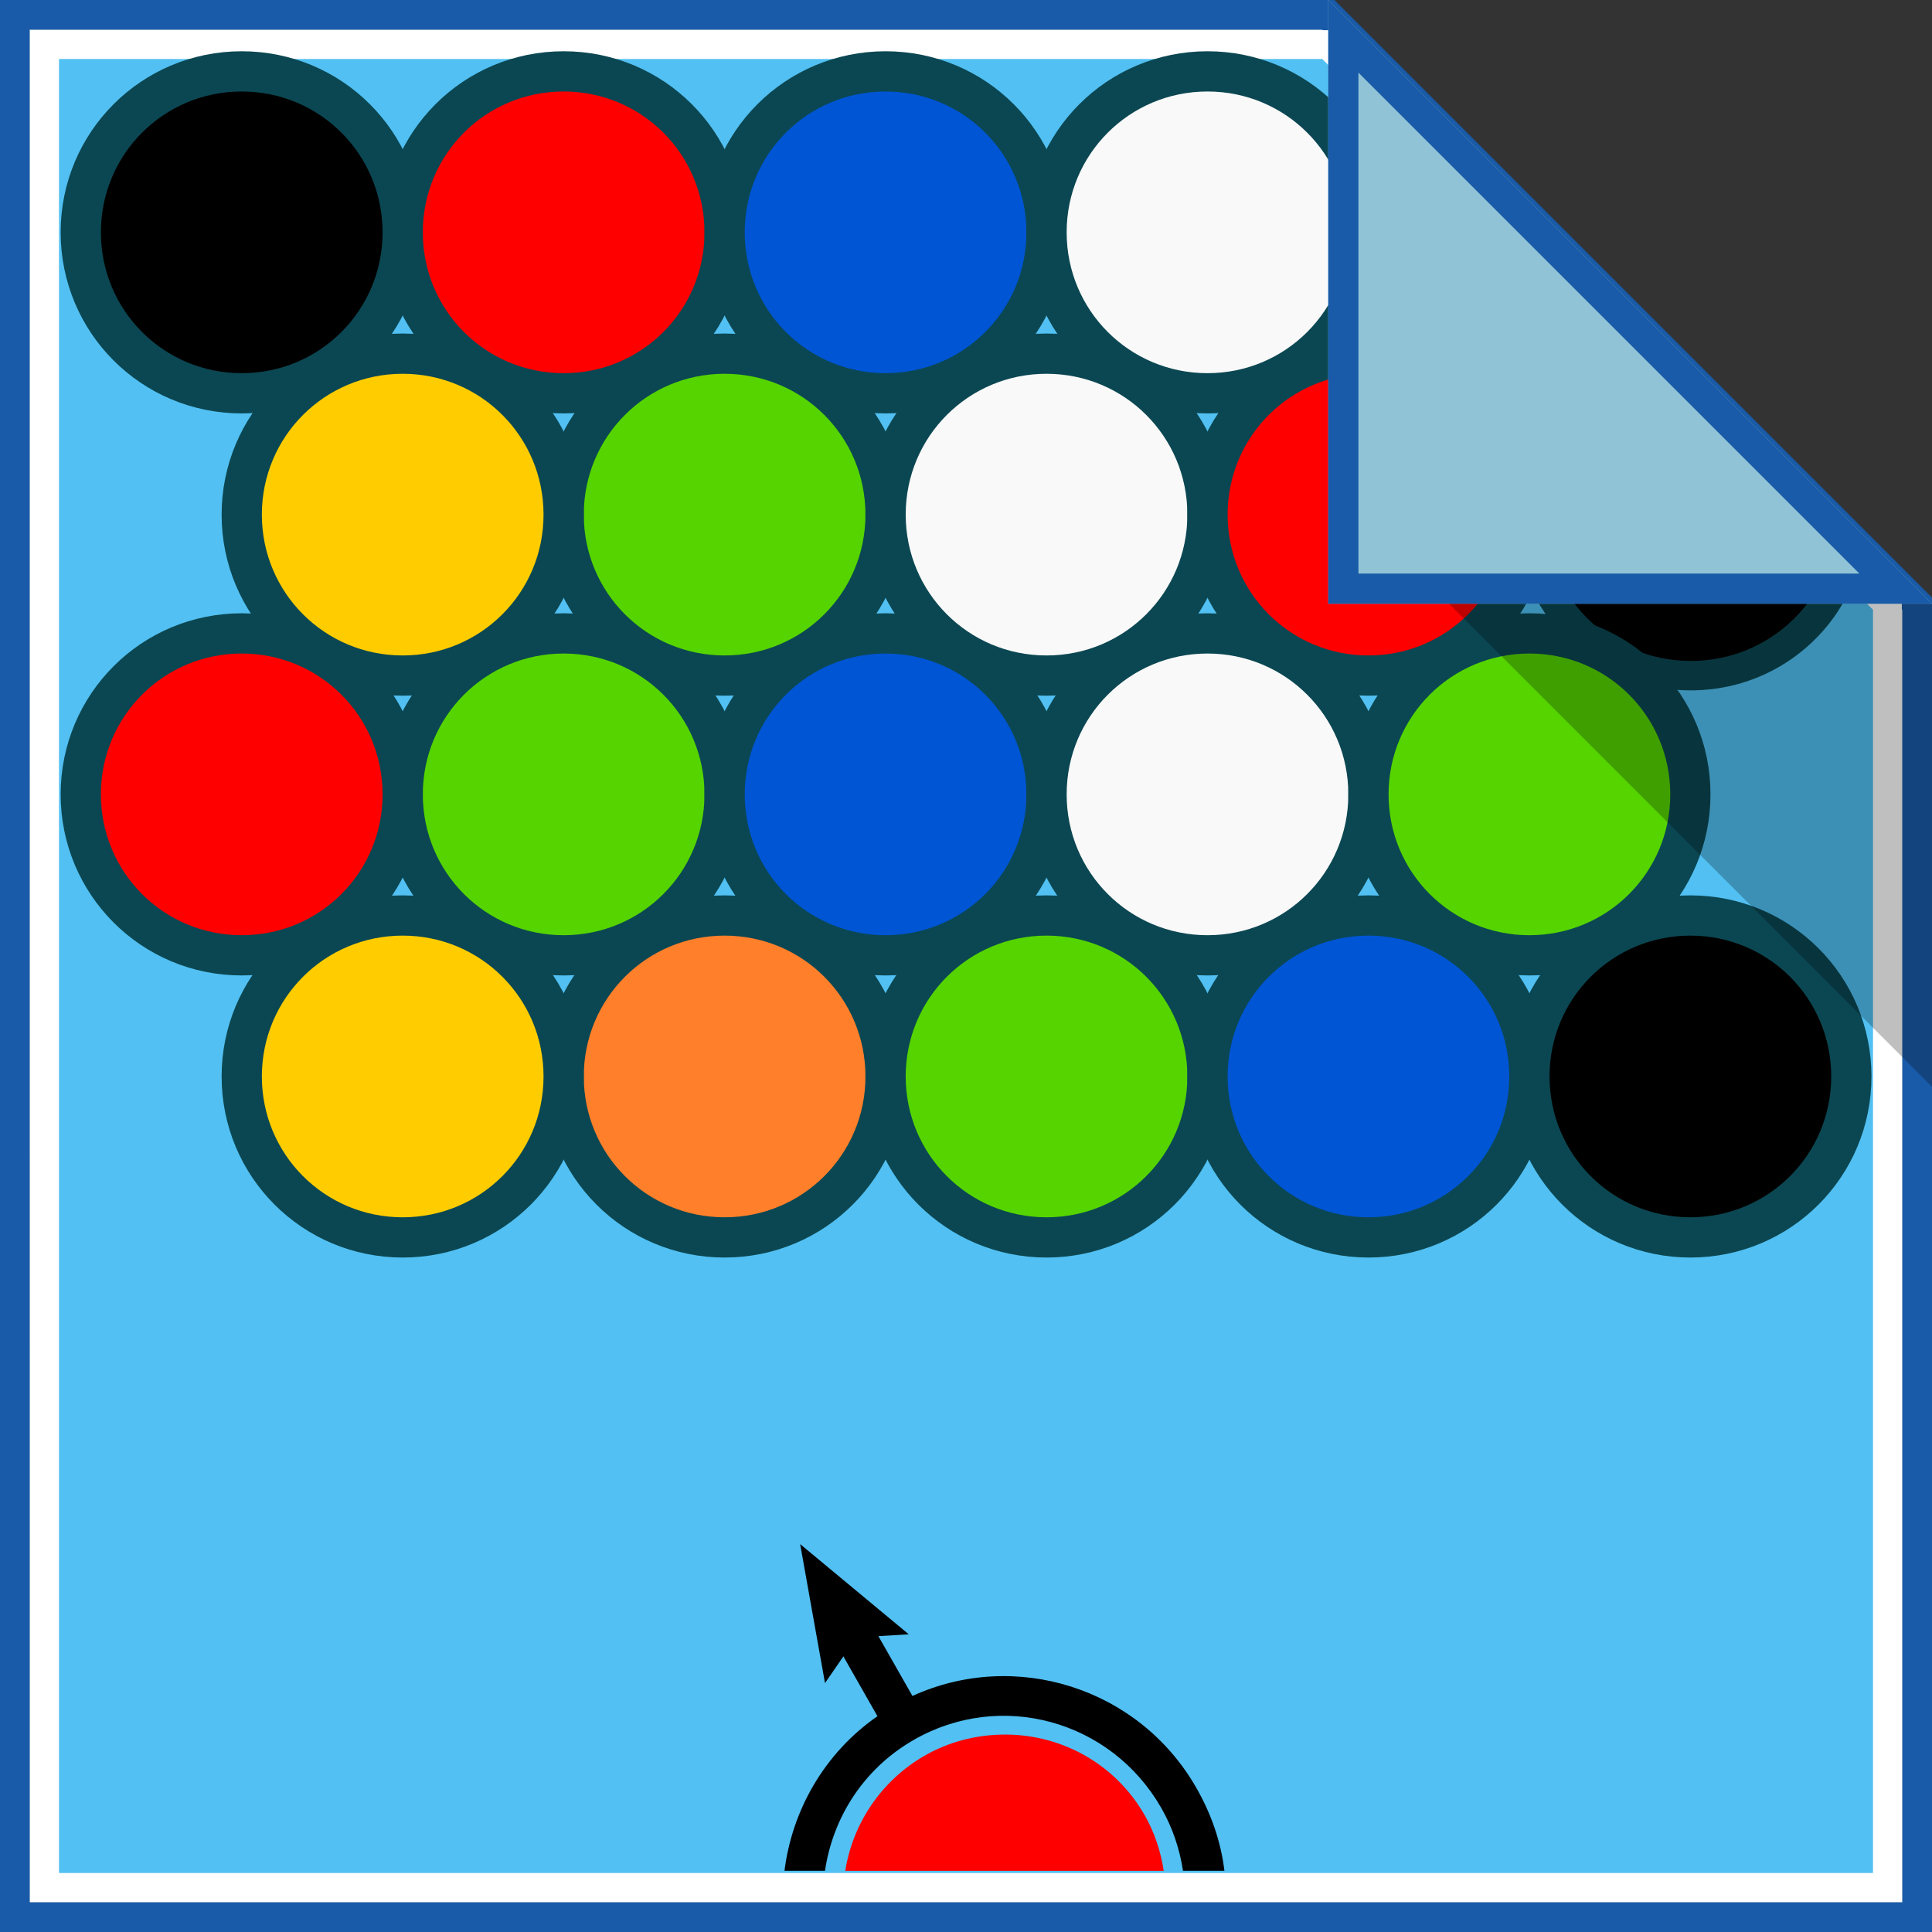 <?xml version="1.0" encoding="UTF-8" standalone="no"?>
<!-- Created with Inkscape (http://www.inkscape.org/) -->

<svg
   xmlns:dc="http://purl.org/dc/elements/1.1/"
   xmlns:cc="http://creativecommons.org/ns#"
   xmlns:rdf="http://www.w3.org/1999/02/22-rdf-syntax-ns#"
   xmlns:svg="http://www.w3.org/2000/svg"
   xmlns="http://www.w3.org/2000/svg"
   xmlns:xlink="http://www.w3.org/1999/xlink"
   xmlns:sodipodi="http://sodipodi.sourceforge.net/DTD/sodipodi-0.dtd"
   xmlns:inkscape="http://www.inkscape.org/namespaces/inkscape"
   width="64"
   height="64"
   id="svg2"
   version="1.1"
   inkscape:version="0.48.4 r9939"
   sodipodi:docname="frozen-bubble.svg">
  <rect width="100%" height="100%" fill="#333333" stroke="none"/>
  <defs
     id="defs4">
    <marker
       inkscape:stockid="Arrow2Send"
       orient="auto"
       refY="0.0"
       refX="0.0"
       id="Arrow2Send"
       style="overflow:visible;">
      <path
         id="path3803"
         style="fill-rule:evenodd;stroke-width:0.625;stroke-linejoin:round;"
         d="M 8.719,4.034 L -2.207,0.016 L 8.719,-4.002 C 6.973,-1.63 6.983,1.616 8.719,4.034 z "
         transform="scale(0.3) rotate(180) translate(-2.3,0)" />
    </marker>
    <marker
       inkscape:stockid="Arrow2Mend"
       orient="auto"
       refY="0.0"
       refX="0.0"
       id="Arrow2Mend"
       style="overflow:visible;">
      <path
         id="path3797"
         style="fill-rule:evenodd;stroke-width:0.625;stroke-linejoin:round;"
         d="M 8.719,4.034 L -2.207,0.016 L 8.719,-4.002 C 6.973,-1.63 6.983,1.616 8.719,4.034 z "
         transform="scale(0.6) rotate(180) translate(0,0)" />
    </marker>
    <marker
       inkscape:stockid="Arrow2Lend"
       orient="auto"
       refY="0.0"
       refX="0.0"
       id="Arrow2Lend"
       style="overflow:visible;">
      <path
         id="path3791"
         style="fill-rule:evenodd;stroke-width:0.625;stroke-linejoin:round;"
         d="M 8.719,4.034 L -2.207,0.016 L 8.719,-4.002 C 6.973,-1.63 6.983,1.616 8.719,4.034 z "
         transform="scale(1.1) rotate(180) translate(1,0)" />
    </marker>
    <marker
       inkscape:stockid="Arrow1Mend"
       orient="auto"
       refY="0.0"
       refX="0.0"
       id="Arrow1Mend"
       style="overflow:visible;">
      <path
         id="path3779"
         d="M 0.0,0.0 L 5.0,-5.0 L -12.5,0.0 L 5.0,5.0 L 0.0,0.0 z "
         style="fill-rule:evenodd;stroke:#000000;stroke-width:1.0pt;"
         transform="scale(0.4) rotate(180) translate(10,0)" />
    </marker>
    <marker
       inkscape:stockid="Arrow1Lend"
       orient="auto"
       refY="0.0"
       refX="0.0"
       id="Arrow1Lend"
       style="overflow:visible;">
      <path
         id="path3773"
         d="M 0.0,0.0 L 5.0,-5.0 L -12.5,0.0 L 5.0,5.0 L 0.0,0.0 z "
         style="fill-rule:evenodd;stroke:#000000;stroke-width:1.0pt;"
         transform="scale(0.8) rotate(180) translate(12.5,0)" />
    </marker>
    <inkscape:perspective
       sodipodi:type="inkscape:persp3d"
       inkscape:vp_x="-7.7001276 : 37.974237 : 1"
       inkscape:vp_y="0 : 1000 : 0"
       inkscape:vp_z="30.411512 : 39.036324 : 1"
       inkscape:persp3d-origin="32 : 21.333333 : 1"
       id="perspective3852" />
    <linearGradient
       gradientTransform="matrix(0.058,0,0,0.053,-1.575,-1.417)"
       xlink:href="#linearGradient4038"
       id="linearGradient4950"
       y1="212"
       y2="100"
       gradientUnits="userSpaceOnUse"
       x2="0" />
    <linearGradient
       id="linearGradient4038">
      <stop
         offset="0"
         style="stop-color:#ff8900"
         id="stop12" />
      <stop
         offset="1"
         style="stop-color:#ffa53d"
         id="stop14" />
    </linearGradient>
  </defs>
  <sodipodi:namedview
     id="base"
     pagecolor="#ffffff"
     bordercolor="#666666"
     borderopacity="1.0"
     inkscape:pageopacity="0.0"
     inkscape:pageshadow="2"
     inkscape:zoom="5.73"
     inkscape:cx="25.09205"
     inkscape:cy="28.933154"
     inkscape:document-units="px"
     inkscape:current-layer="layer1"
     showgrid="false"
     inkscape:window-width="1366"
     inkscape:window-height="744"
     inkscape:window-x="0"
     inkscape:window-y="24"
     inkscape:window-maximized="1">
    <inkscape:grid
       type="xygrid"
       id="grid3811"
       empspacing="1"
       visible="true"
       enabled="true"
       snapvisiblegridlinesonly="true" />
  </sodipodi:namedview>
  <g
     inkscape:label="Calque 1"
     inkscape:groupmode="layer"
     id="layer1"
     transform="translate(0,-988.362)">
    <path
       style="fill:#f0f0f0;fill-opacity:1;stroke:#195ba8;stroke-width:0.985;stroke-opacity:1"
       d="m 0.492,988.854 43.508,0 19.508,19.508 0,43.508 -63.015,0 z"
       id="rect3813"
       inkscape:connector-curvature="0"
       sodipodi:nodetypes="cccccc" />
    <path
       style="fill:#52c0f2;fill-opacity:1;stroke:#ffffff;stroke-width:0.954;stroke-miterlimit:4;stroke-opacity:1"
       d="m 1.477,989.839 42.523,0 18.523,18.523 0,42.523 -61.046,0 z"
       id="rect3813-9"
       inkscape:connector-curvature="0"
       sodipodi:nodetypes="cccccc" />
    <g
       id="g5319-9"
       transform="matrix(1.333,0,0,1.333,36.51,-342.72)"
       style="stroke:#0b4752;stroke-opacity:1">
      <g
         id="g5409"
         style="stroke:#0b4752;stroke-opacity:1">
        <path
           id="rect2994-5"
           d="m 14,990.362 c 2.216,0 4,1.784 4,4 0,2.216 -1.784,4 -4,4 -2.216,0 -4,-1.784 -4,-4 0,-2.216 1.784,-4 4,-4 z"
           style="fill:#ff0000;fill-opacity:1;fill-rule:nonzero;stroke:#0b4752;stroke-opacity:1"
           transform="translate(-27.382,9.973)"
           inkscape:connector-curvature="0" />
        <path
           id="rect2994-8"
           d="m 22,990.362 c 2.216,0 4,1.784 4,4 0,2.216 -1.784,4 -4,4 -2.216,0 -4,-1.784 -4,-4 0,-2.216 1.784,-4 4,-4 z"
           style="fill:#0055d4;fill-opacity:1;fill-rule:nonzero;stroke:#0b4752;stroke-opacity:1"
           transform="translate(-27.382,9.973)"
           inkscape:connector-curvature="0" />
        <path
           id="rect2994-0"
           d="m 30,990.362 c 2.216,0 4,1.784 4,4 0,2.216 -1.784,4 -4,4 -2.216,0 -4,-1.784 -4,-4 0,-2.216 1.784,-4 4,-4 z"
           style="fill:#f9f9f9;fill-opacity:1;fill-rule:nonzero;stroke:#0b4752;stroke-opacity:1"
           transform="translate(-27.382,9.973)"
           inkscape:connector-curvature="0" />
        <path
           id="rect2994-6"
           d="m 6,990.362 c 2.216,0 4,1.784 4,4 0,2.216 -1.784,4 -4,4 -2.216,0 -4,-1.784 -4,-4 0,-2.216 1.784,-4 4,-4 z"
           style="fill:#000000;fill-opacity:1;fill-rule:nonzero;stroke:#0b4752;stroke-opacity:1"
           transform="translate(-27.382,9.973)"
           inkscape:connector-curvature="0" />
        <path
           id="rect2994-5-0"
           d="m 18,997.377 c 2.216,0 4,1.784 4,4 0,2.216 -1.784,4 -4,4 -2.216,0 -4,-1.784 -4,-4 0,-2.216 1.784,-4 4,-4 z"
           style="fill:#55d400;fill-opacity:1;fill-rule:nonzero;stroke:#0b4752;stroke-opacity:1"
           transform="translate(-27.382,9.973)"
           inkscape:connector-curvature="0" />
        <path
           id="rect2994-8-3"
           d="m 26,997.377 c 2.216,0 4,1.784 4,4 0,2.216 -1.784,4 -4,4 -2.216,0 -4,-1.784 -4,-4 0,-2.216 1.784,-4 4,-4 z"
           style="fill:#f9f9f9;fill-opacity:1;fill-rule:nonzero;stroke:#0b4752;stroke-opacity:1"
           transform="translate(-27.382,9.973)"
           inkscape:connector-curvature="0" />
        <path
           id="rect2994-0-4"
           d="m 34,997.377 c 2.216,0 4,1.784 4,4 0,2.216 -1.784,4 -4,4 -2.216,0 -4,-1.784 -4,-4 0,-2.216 1.784,-4 4,-4 z"
           style="fill:#ff0000;fill-opacity:1;fill-rule:nonzero;stroke:#0b4752;stroke-opacity:1"
           transform="translate(-27.382,9.973)"
           inkscape:connector-curvature="0" />
        <path
           id="rect2994-6-3"
           d="m 10,997.377 c 2.216,0 4,1.784 4,4 0,2.216 -1.784,4 -4,4 -2.216,0 -4,-1.784 -4,-4 0,-2.216 1.784,-4 4,-4 z"
           style="fill:#ffcc00;fill-opacity:1;fill-rule:nonzero;stroke:#0b4752;stroke-opacity:1"
           transform="translate(-27.382,9.973)"
           inkscape:connector-curvature="0" />
        <path
           style="fill:#000000;fill-opacity:1;fill-rule:nonzero;stroke:#0b4752;stroke-opacity:1"
           d="m 54.312,12.312 c -1.837,0.879 -3.125,2.727 -3.125,4.906 0,3.029 2.44,5.469 5.469,5.469 2.182,0 4.059,-1.254 4.938,-3.094 L 54.312,12.312 z"
           transform="matrix(0.732,0,0,0.732,-26.846,998.745)"
           id="rect2994-29-6"
           inkscape:connector-curvature="0" />
        <path
           id="rect2994-5-5"
           d="m -9.382,1021.312 c 2.216,0 4,1.784 4,4 0,2.216 -1.784,4 -4,4 -2.216,0 -4,-1.784 -4,-4 0,-2.216 1.784,-4 4,-4 z"
           style="fill:#55d400;fill-opacity:1;fill-rule:nonzero;stroke:#0b4752;stroke-opacity:1"
           transform="translate(-4,-7.01)"
           inkscape:connector-curvature="0" />
        <path
           id="rect2994-8-9"
           d="m -1.382,1021.312 c 2.216,0 4,1.784 4,4 0,2.216 -1.784,4 -4,4 -2.216,0 -4,-1.784 -4,-4 0,-2.216 1.784,-4 4,-4 z"
           style="fill:#0055d4;fill-opacity:1;fill-rule:nonzero;stroke:#0b4752;stroke-opacity:1"
           transform="translate(-4,-7.01)"
           inkscape:connector-curvature="0" />
        <path
           id="rect2994-0-7"
           d="m 6.618,1021.312 c 2.216,0 4,1.784 4,4 0,2.216 -1.784,4 -4,4 -2.216,0 -4,-1.784 -4,-4 0,-2.216 1.784,-4 4,-4 z"
           style="fill:#f9f9f9;fill-opacity:1;fill-rule:nonzero;stroke:#0b4752;stroke-opacity:1"
           transform="translate(-4,-7.01)"
           inkscape:connector-curvature="0" />
        <path
           id="rect2994-6-2"
           d="m -17.382,1021.312 c 2.216,0 4,1.784 4,4 0,2.216 -1.784,4 -4,4 -2.216,0 -4,-1.784 -4,-4 0,-2.216 1.784,-4 4,-4 z"
           style="fill:#ff0000;fill-opacity:1;fill-rule:nonzero;stroke:#0b4752;stroke-opacity:1"
           transform="translate(-4,-7.01)"
           inkscape:connector-curvature="0" />
        <path
           id="rect2994-29-4"
           d="m 14.618,1021.312 c 2.216,0 4,1.784 4,4 0,2.216 -1.784,4 -4,4 -2.216,0 -4,-1.784 -4,-4 0,-2.216 1.784,-4 4,-4 z"
           style="fill:#55d400;fill-opacity:1;fill-rule:nonzero;stroke:#0b4752;stroke-opacity:1"
           transform="translate(-4,-7.01)"
           inkscape:connector-curvature="0" />
        <path
           id="rect2994-5-5-1"
           d="m -9.382,1021.312 c 2.216,0 4,1.784 4,4 0,2.216 -1.784,4 -4,4 -2.216,0 -4,-1.784 -4,-4 0,-2.216 1.784,-4 4,-4 z"
           style="fill:#ff7f2a;fill-opacity:1;fill-rule:nonzero;stroke:#0b4752;stroke-opacity:1"
           inkscape:connector-curvature="0" />
        <path
           id="rect2994-8-9-9"
           d="m -1.382,1021.312 c 2.216,0 4,1.784 4,4 0,2.216 -1.784,4 -4,4 -2.216,0 -4,-1.784 -4,-4 0,-2.216 1.784,-4 4,-4 z"
           style="fill:#55d400;fill-opacity:1;fill-rule:nonzero;stroke:#0b4752;stroke-opacity:1"
           inkscape:connector-curvature="0" />
        <path
           id="rect2994-0-7-1"
           d="m 6.618,1021.312 c 2.216,0 4,1.784 4,4 0,2.216 -1.784,4 -4,4 -2.216,0 -4,-1.784 -4,-4 0,-2.216 1.784,-4 4,-4 z"
           style="fill:#0055d4;fill-opacity:1;fill-rule:nonzero;stroke:#0b4752;stroke-opacity:1"
           inkscape:connector-curvature="0" />
        <path
           id="rect2994-6-2-5"
           d="m -17.382,1021.312 c 2.216,0 4,1.784 4,4 0,2.216 -1.784,4 -4,4 -2.216,0 -4,-1.784 -4,-4 0,-2.216 1.784,-4 4,-4 z"
           style="fill:#ffcc00;fill-opacity:1;fill-rule:nonzero;stroke:#0b4752;stroke-opacity:1"
           inkscape:connector-curvature="0" />
        <path
           id="rect2994-29-4-1"
           d="m 14.618,1021.312 c 2.216,0 4,1.784 4,4 0,2.216 -1.784,4 -4,4 -2.216,0 -4,-1.784 -4,-4 0,-2.216 1.784,-4 4,-4 z"
           style="fill:#000000;fill-opacity:1;fill-rule:nonzero;stroke:#0b4752;stroke-opacity:1"
           inkscape:connector-curvature="0" />
      </g>
    </g>
    <g
       id="g3991">
      <path
         inkscape:connector-curvature="0"
         id="path3106"
         d="m 44,988.362 0,20 20,0 z"
         style="fill:#91c3d7;fill-opacity:1;stroke:none" />
      <path
         id="path3106-4"
         transform="translate(0,988.362)"
         d="M 44 0 L 44 20 L 64 20 L 44 0 z M 45 2.406 L 61.594 19 L 45 19 L 45 2.406 z "
         style="font-size:medium;font-style:normal;font-variant:normal;font-weight:normal;font-stretch:normal;text-indent:0;text-align:start;text-decoration:none;line-height:normal;letter-spacing:normal;word-spacing:normal;text-transform:none;direction:ltr;block-progression:tb;writing-mode:lr-tb;text-anchor:start;baseline-shift:baseline;color:#000000;fill:#195ba8;fill-opacity:1;fill-rule:nonzero;stroke:none;stroke-width:2;marker:none;visibility:visible;display:inline;overflow:visible;enable-background:accumulate;font-family:Sans;-inkscape-font-specification:Sans" />
    </g>
    <path
       style="fill:#000000;stroke:none;fill-opacity:0.251"
       d="m 64,1008.362 0,16 -16,-16 z"
       id="path3001"
       inkscape:connector-curvature="0"
       sodipodi:nodetypes="cccc" />
    <g
       id="g5437"
       transform="matrix(0.866,-0.5,0.5,0.866,-538.928,145.935)">
      <path
         style="fill:#ff0000;fill-opacity:1;fill-rule:nonzero;stroke:none"
         d="m 45.48,1065.391 c -0.756,-0.41 -1.619,-0.658 -2.542,-0.658 -1.683,0 -3.2,0.779 -4.176,1.99 l 9.136,5.274 c 0.233,-0.6 0.375,-1.246 0.375,-1.931 0,-2.031 -1.13,-3.774 -2.793,-4.675 z"
         id="rect2994"
         inkscape:connector-curvature="0" />
      <path
         style="font-size:medium;font-style:normal;font-variant:normal;font-weight:normal;font-stretch:normal;text-indent:0;text-align:start;text-decoration:none;line-height:normal;letter-spacing:normal;word-spacing:normal;text-transform:none;direction:ltr;block-progression:tb;writing-mode:lr-tb;text-anchor:start;baseline-shift:baseline;color:#000000;fill:#000000;fill-opacity:1;stroke:none;stroke-width:1px;marker:none;visibility:visible;display:inline;overflow:visible;enable-background:accumulate;font-family:Sans;-inkscape-font-specification:Sans"
         d="m 42.879,1056.602 -1.589,4.398 0.97,-0.461 -0.014,2.28 c -2.135,0.18 -4.007,1.284 -5.228,2.896 l 1.162,0.671 c 1.095,-1.385 2.78,-2.286 4.699,-2.286 3.336,0 5.99,2.692 5.99,6.028 0,0.779 -0.153,1.508 -0.418,2.188 l 1.188,0.686 c 0.379,-0.885 0.569,-1.851 0.569,-2.875 0,-3.812 -2.905,-6.953 -6.623,-7.309 l 0.014,-2.28 0.902,0.45 -1.622,-4.386 z"
         id="path2996"
         inkscape:connector-curvature="0" />
    </g>
    <g
       id="g5319"
       transform="translate(23.382,-16.983)" />
  </g>
</svg>
